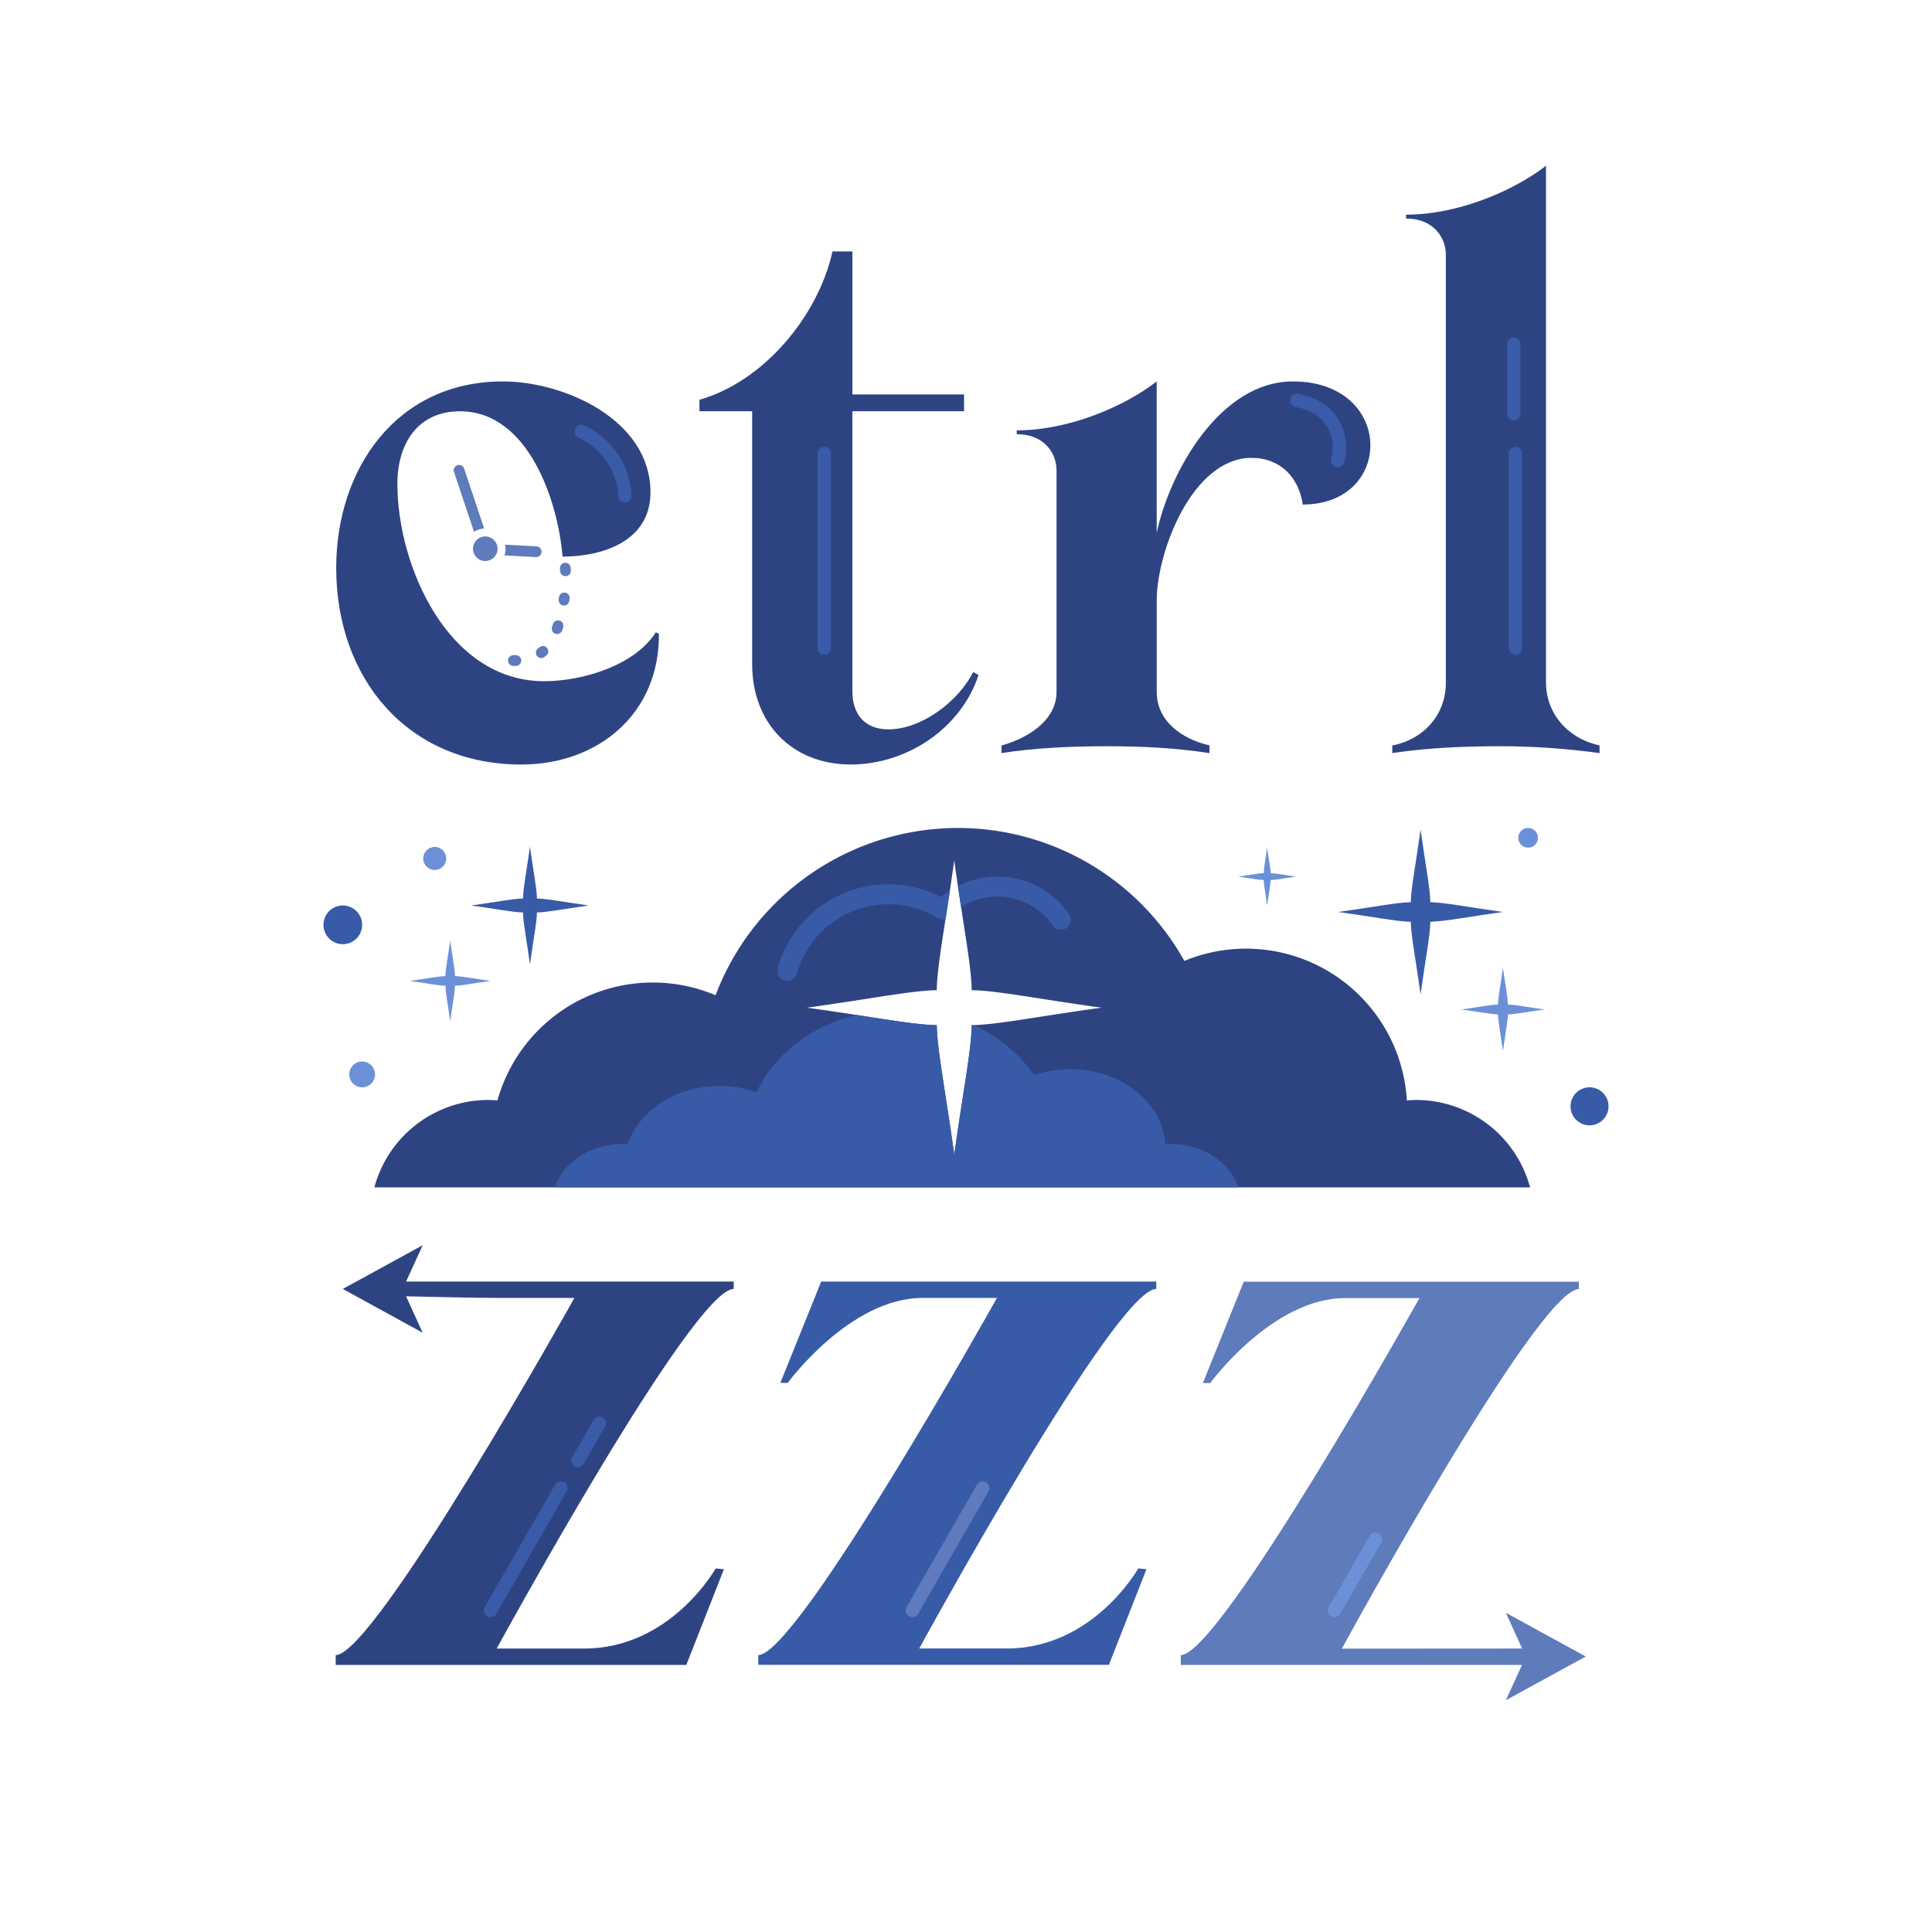<svg xmlns="http://www.w3.org/2000/svg" viewBox="0 0 1080 1080"><defs><style>.cls-1{fill:#385ba8;}.cls-2{fill:#2e4482;}.cls-3{fill:#6c90d8;}.cls-4{fill:#5e7bbc;}.cls-5{fill:#395ba8;}.cls-6{fill:#5f7bbd;}</style></defs><g id="Layer_7" data-name="Layer 7"><path class="cls-1" d="M459.05,716.41H646.37v4.11c-22.85,0-132.5,201-132.5,201h48.89c48.43,0,73.55-44.78,73.55-44.78l4.57.46-21,53.45h-196V925.2c21.93,0,133.41-199.65,133.41-199.65H515.7c-40.66,0-75.38,47.51-75.38,47.51H436.2Z"/><path class="cls-2" d="M291.39,427.38c-63.69,0-103.45-48.31-103.45-109.86,0-55.57,33.77-104.3,93.19-104.3,34.2,0,82.5,21.37,82.5,62,0,26.93-26.08,35.91-49.16,35.91-2.56-31.21-19.23-81.22-57.28-81.22-23.94,0-35.05,18.38-35.05,40.61,0,45.74,28.21,110.28,82.07,110.28,21,0,50.44-8.55,62.41-27.35l1.71.85C368.76,398.74,334.56,427.38,291.39,427.38Z"/><path class="cls-2" d="M547,377.36c-9.83,29.93-40.18,50-71.39,50-32.91,0-55.14-23.09-55.14-56V229.89H391v-6.41c35.91-10.26,66.26-46.6,74.38-82.93h11.12v79.93h62.41v9.41H476.48V386.34c0,12.82,6.84,21.37,20.09,21.37,18.8,0,39.32-15.81,47.44-32.06Z"/><path class="cls-2" d="M568.38,242.71v-2.13c29.49,0,60.7-13.68,78.22-27.36v84.64c7.27-34.2,35.48-84.64,76.09-84.64,56.85,0,56.85,68.82,5.56,68.82-2.14-15-12.4-26.08-28.64-26.08-32.92,0-53,52.15-53,79.94v50.87c0,16.67,14.54,26.5,29.5,29.92V421c-19.67-3-37.62-3.84-57.71-3.84-18.38,0-40.18.85-58.56,3.84v-4.27c14.1-3.85,30.77-13.68,30.77-29.92v-124C590.6,253.4,583.76,242.71,568.38,242.71Z"/><path class="cls-2" d="M786,122.17V120c29.49,0,60.7-13.68,78.22-27.36V381.21c0,18,12.4,31.63,29.93,35.48V421a405.45,405.45,0,0,0-55.57-3.84c-20.09,0-40.61.85-60.28,3.84v-4.27c17.53-3.42,29.93-17.1,29.93-35.05V142.26C808.18,132.85,801.34,122.17,786,122.17Z"/><circle class="cls-3" cx="243.01" cy="479.88" r="6.43"/><circle class="cls-3" cx="854.23" cy="468.35" r="5.52"/><circle class="cls-3" cx="202.44" cy="600.61" r="7.21"/><circle class="cls-1" cx="888.56" cy="618.44" r="10.63"/><circle class="cls-1" cx="191.63" cy="516.99" r="10.82"/><path class="cls-2" d="M410.16,720.52v-4.11H227l9.28-20.33-44.64,24.45L236.27,745,227,724.63c9.27.23,38.77.92,52.52.92h41.57S209.59,925.2,187.66,925.2v5.49h196l21-53.46-4.57-.46S375,921.55,326.55,921.55H277.67S387.32,720.52,410.16,720.52Z"/><path class="cls-4" d="M886.43,926l-44.65-24.45,9.11,20-100.81.06s109.65-201,132.49-201v-4.11H695.25l-22.84,56.65h4.11s34.72-47.51,75.38-47.51h41.58S682,925.2,660.07,925.2v5.49H850.8l-9,19.75Z"/><path class="cls-5" d="M349.32,280.91a3.73,3.73,0,0,1-3.73-3.55,37.85,37.85,0,0,0-22.07-32.66,3.74,3.74,0,1,1,3.13-6.79A45.38,45.38,0,0,1,353.05,277a3.73,3.73,0,0,1-3.54,3.92Z"/><path class="cls-5" d="M460.77,366a3.73,3.73,0,0,1-3.74-3.73V253.37a3.74,3.74,0,0,1,7.47,0V362.29A3.73,3.73,0,0,1,460.77,366Z"/><path class="cls-5" d="M747.69,261.26a4.12,4.12,0,0,1-1-.14,3.74,3.74,0,0,1-2.56-4.63,23.16,23.16,0,0,0-1.5-16.73c-5.51-10.67-17.81-12.11-18.33-12.17a3.74,3.74,0,0,1,.8-7.43c1.71.19,17,2.21,24.17,16.17a30.75,30.75,0,0,1,2,22.22A3.74,3.74,0,0,1,747.69,261.26Z"/><path class="cls-5" d="M847.11,366a3.73,3.73,0,0,1-3.73-3.73V253.37a3.74,3.74,0,0,1,7.47,0V362.29A3.73,3.73,0,0,1,847.11,366Z"/><path class="cls-5" d="M846.23,235a3.73,3.73,0,0,1-3.74-3.74v-39a3.74,3.74,0,0,1,7.47,0v39A3.73,3.73,0,0,1,846.23,235Z"/><path class="cls-5" d="M323,820.25a3.74,3.74,0,0,1-3.24-5.6l12.09-21a3.74,3.74,0,0,1,6.48,3.72l-12.09,21A3.73,3.73,0,0,1,323,820.25Z"/><path class="cls-5" d="M274.2,904a3.74,3.74,0,0,1-3.23-5.6L310.3,830a3.73,3.73,0,1,1,6.47,3.72l-39.33,68.39A3.72,3.72,0,0,1,274.2,904Z"/><path class="cls-6" d="M510,904a3.66,3.66,0,0,1-1.86-.5,3.73,3.73,0,0,1-1.38-5.1L546.08,830a3.73,3.73,0,1,1,6.47,3.72l-39.32,68.39A3.73,3.73,0,0,1,510,904Z"/><path class="cls-3" d="M746,904a3.65,3.65,0,0,1-1.85-.5,3.73,3.73,0,0,1-1.38-5.1l22.87-39.76a3.73,3.73,0,1,1,6.47,3.72l-22.86,39.77A3.74,3.74,0,0,1,746,904Z"/><path class="cls-2" d="M791.66,614.89c-1.76,0-3.49.13-5.22.26a90.08,90.08,0,0,0-124.38-78A144.94,144.94,0,0,0,400,556.34a90.18,90.18,0,0,0-121.93,58.81c-1.7-.13-3.4-.26-5.13-.26a66,66,0,0,0-63.67,48.87H855.33A66,66,0,0,0,791.66,614.89ZM543.19,573.07c-.2,14-4.83,36.77-9.77,72.54-4.94-35.77-9.57-58.57-9.77-72.54-14-.21-36.77-4.84-72.54-9.77,35.77-4.94,58.57-9.57,72.54-9.78.2-14,4.83-36.77,9.77-72.54,4.94,35.77,9.57,58.57,9.77,72.54,14,.21,36.77,4.84,72.55,9.78C580,568.23,557.16,572.86,543.19,573.07Z"/><path class="cls-1" d="M537.27,507.16a37.46,37.46,0,0,1,51.26,10.29,5.56,5.56,0,0,0,9.17-6.28,48.56,48.56,0,0,0-62.21-15.8Q536.41,501.57,537.27,507.16Z"/><path class="cls-1" d="M466.61,514.74a53.38,53.38,0,0,1,57.56-1.62,5.54,5.54,0,0,0,4.39.58q1.14-7.29,2.4-15.69l-.8.52c-1.34.92-2.66,1.93-3.94,3a64.28,64.28,0,0,0-91.48,39.75,5.55,5.55,0,1,0,10.7,3A53.2,53.2,0,0,1,466.61,514.74Z"/><path class="cls-1" d="M799.57,515.27c7.82-.12,20.57-2.71,40.58-5.47-20-2.76-32.76-5.35-40.58-5.47-.11-7.81-2.7-20.57-5.46-40.58-2.77,20-5.36,32.77-5.47,40.58-7.81.12-20.57,2.71-40.58,5.47,20,2.76,32.77,5.35,40.58,5.47.11,7.81,2.7,20.56,5.47,40.57C796.87,535.83,799.46,523.08,799.57,515.27Z"/><path class="cls-1" d="M300.15,510.07c5.58-.08,14.69-1.92,29-3.9-14.33-2-23.44-3.82-29-3.9-.07-5.58-1.92-14.68-3.9-29-2,14.33-3.82,23.43-3.89,29-5.59.08-14.69,1.92-29,3.9,14.33,2,23.43,3.82,29,3.9.07,5.58,1.92,14.68,3.89,29C298.23,524.75,300.08,515.65,300.15,510.07Z"/><path class="cls-3" d="M254.32,551c3.82,0,10.06-1.32,19.88-2.67-9.82-1.36-16.06-2.62-19.88-2.67,0-3.83-1.32-10.07-2.67-19.89-1.36,9.82-2.62,16.06-2.67,19.89-3.83.05-10.07,1.31-19.89,2.67C238.91,549.7,245.15,551,249,551c.05,3.83,1.31,10.06,2.67,19.89C253,561.08,254.27,554.85,254.32,551Z"/><path class="cls-3" d="M842.9,567.06c4-.06,10.38-1.36,20.51-2.76-10.13-1.4-16.56-2.7-20.51-2.75,0-3.95-1.35-10.38-2.75-20.51-1.4,10.13-2.7,16.56-2.75,20.51-3.95.05-10.38,1.35-20.51,2.75,10.13,1.4,16.56,2.7,20.51,2.76.05,3.94,1.35,10.37,2.75,20.5C841.55,577.43,842.85,571,842.9,567.06Z"/><path class="cls-3" d="M710.26,491.93c2.74,0,7.21-.94,14.24-1.91-7-1-11.5-1.88-14.24-1.91,0-2.74-.94-7.21-1.91-14.24-1,7-1.88,11.5-1.91,14.24-2.74,0-7.21.94-14.24,1.91,7,1,11.5,1.88,14.24,1.91,0,2.74.94,7.21,1.91,14.24C709.32,499.14,710.22,494.67,710.26,491.93Z"/><path class="cls-1" d="M654.56,639.57c-1,0-2.06.06-3.08.13-1.64-23.43-24.78-42-53.17-42A62.24,62.24,0,0,0,578,601.07c-7.89-11.8-19.65-21.55-33.83-28l-.93,0c-.2,14-4.83,36.77-9.77,72.54-4.94-35.77-9.57-58.57-9.77-72.54-10-.15-24.57-2.57-45.15-5.74C453,573.75,432.43,589.87,423,610.58a62.2,62.2,0,0,0-20.76-3.51c-24.47,0-45,13.82-51.32,32.63-1-.07-2-.13-3-.13-18,0-33.17,10.26-37.64,24.19H692.2C687.73,649.83,672.6,639.57,654.56,639.57Z"/><circle class="cls-4" cx="271.27" cy="306.74" r="6.87"/><path class="cls-4" d="M287.13,372.23H287a3,3,0,1,1,0-6l1.26,0a3,3,0,1,1,.24,6Zm15.39-4.37a3,3,0,0,1-1.71-5.44c.34-.24.69-.49,1-.77a3,3,0,0,1,3.76,4.65c-.45.36-.9.71-1.36,1A3,3,0,0,1,302.52,367.86Zm8.92-13.4a2.91,2.91,0,0,1-.92-.15,3,3,0,0,1-1.93-3.76c.14-.44.28-.9.42-1.36a3,3,0,1,1,5.73,1.7c-.15.51-.3,1-.46,1.49A3,3,0,0,1,311.44,354.46Zm3.85-16a3.25,3.25,0,0,1-.44,0,3,3,0,0,1-2.53-3.39c.07-.48.14-1,.2-1.44a3,3,0,0,1,5.93.78l-.21,1.53A3,3,0,0,1,315.29,338.49Zm.81-16.39a3,3,0,0,1-3-2.84c0-.49-.05-1-.09-1.44a3,3,0,0,1,6-.4c0,.51.06,1,.09,1.55a3,3,0,0,1-2.84,3.13Z"/><path class="cls-4" d="M270.65,295.43l-11.26-33.71a3,3,0,0,0-5.67,1.9L265,297.31A11.39,11.39,0,0,1,270.65,295.43Z"/><path class="cls-4" d="M299.81,305.41l-17.43-.94a11.19,11.19,0,0,1-.4,6l17.51.95h.16a3,3,0,0,0,.16-6Z"/></g></svg>